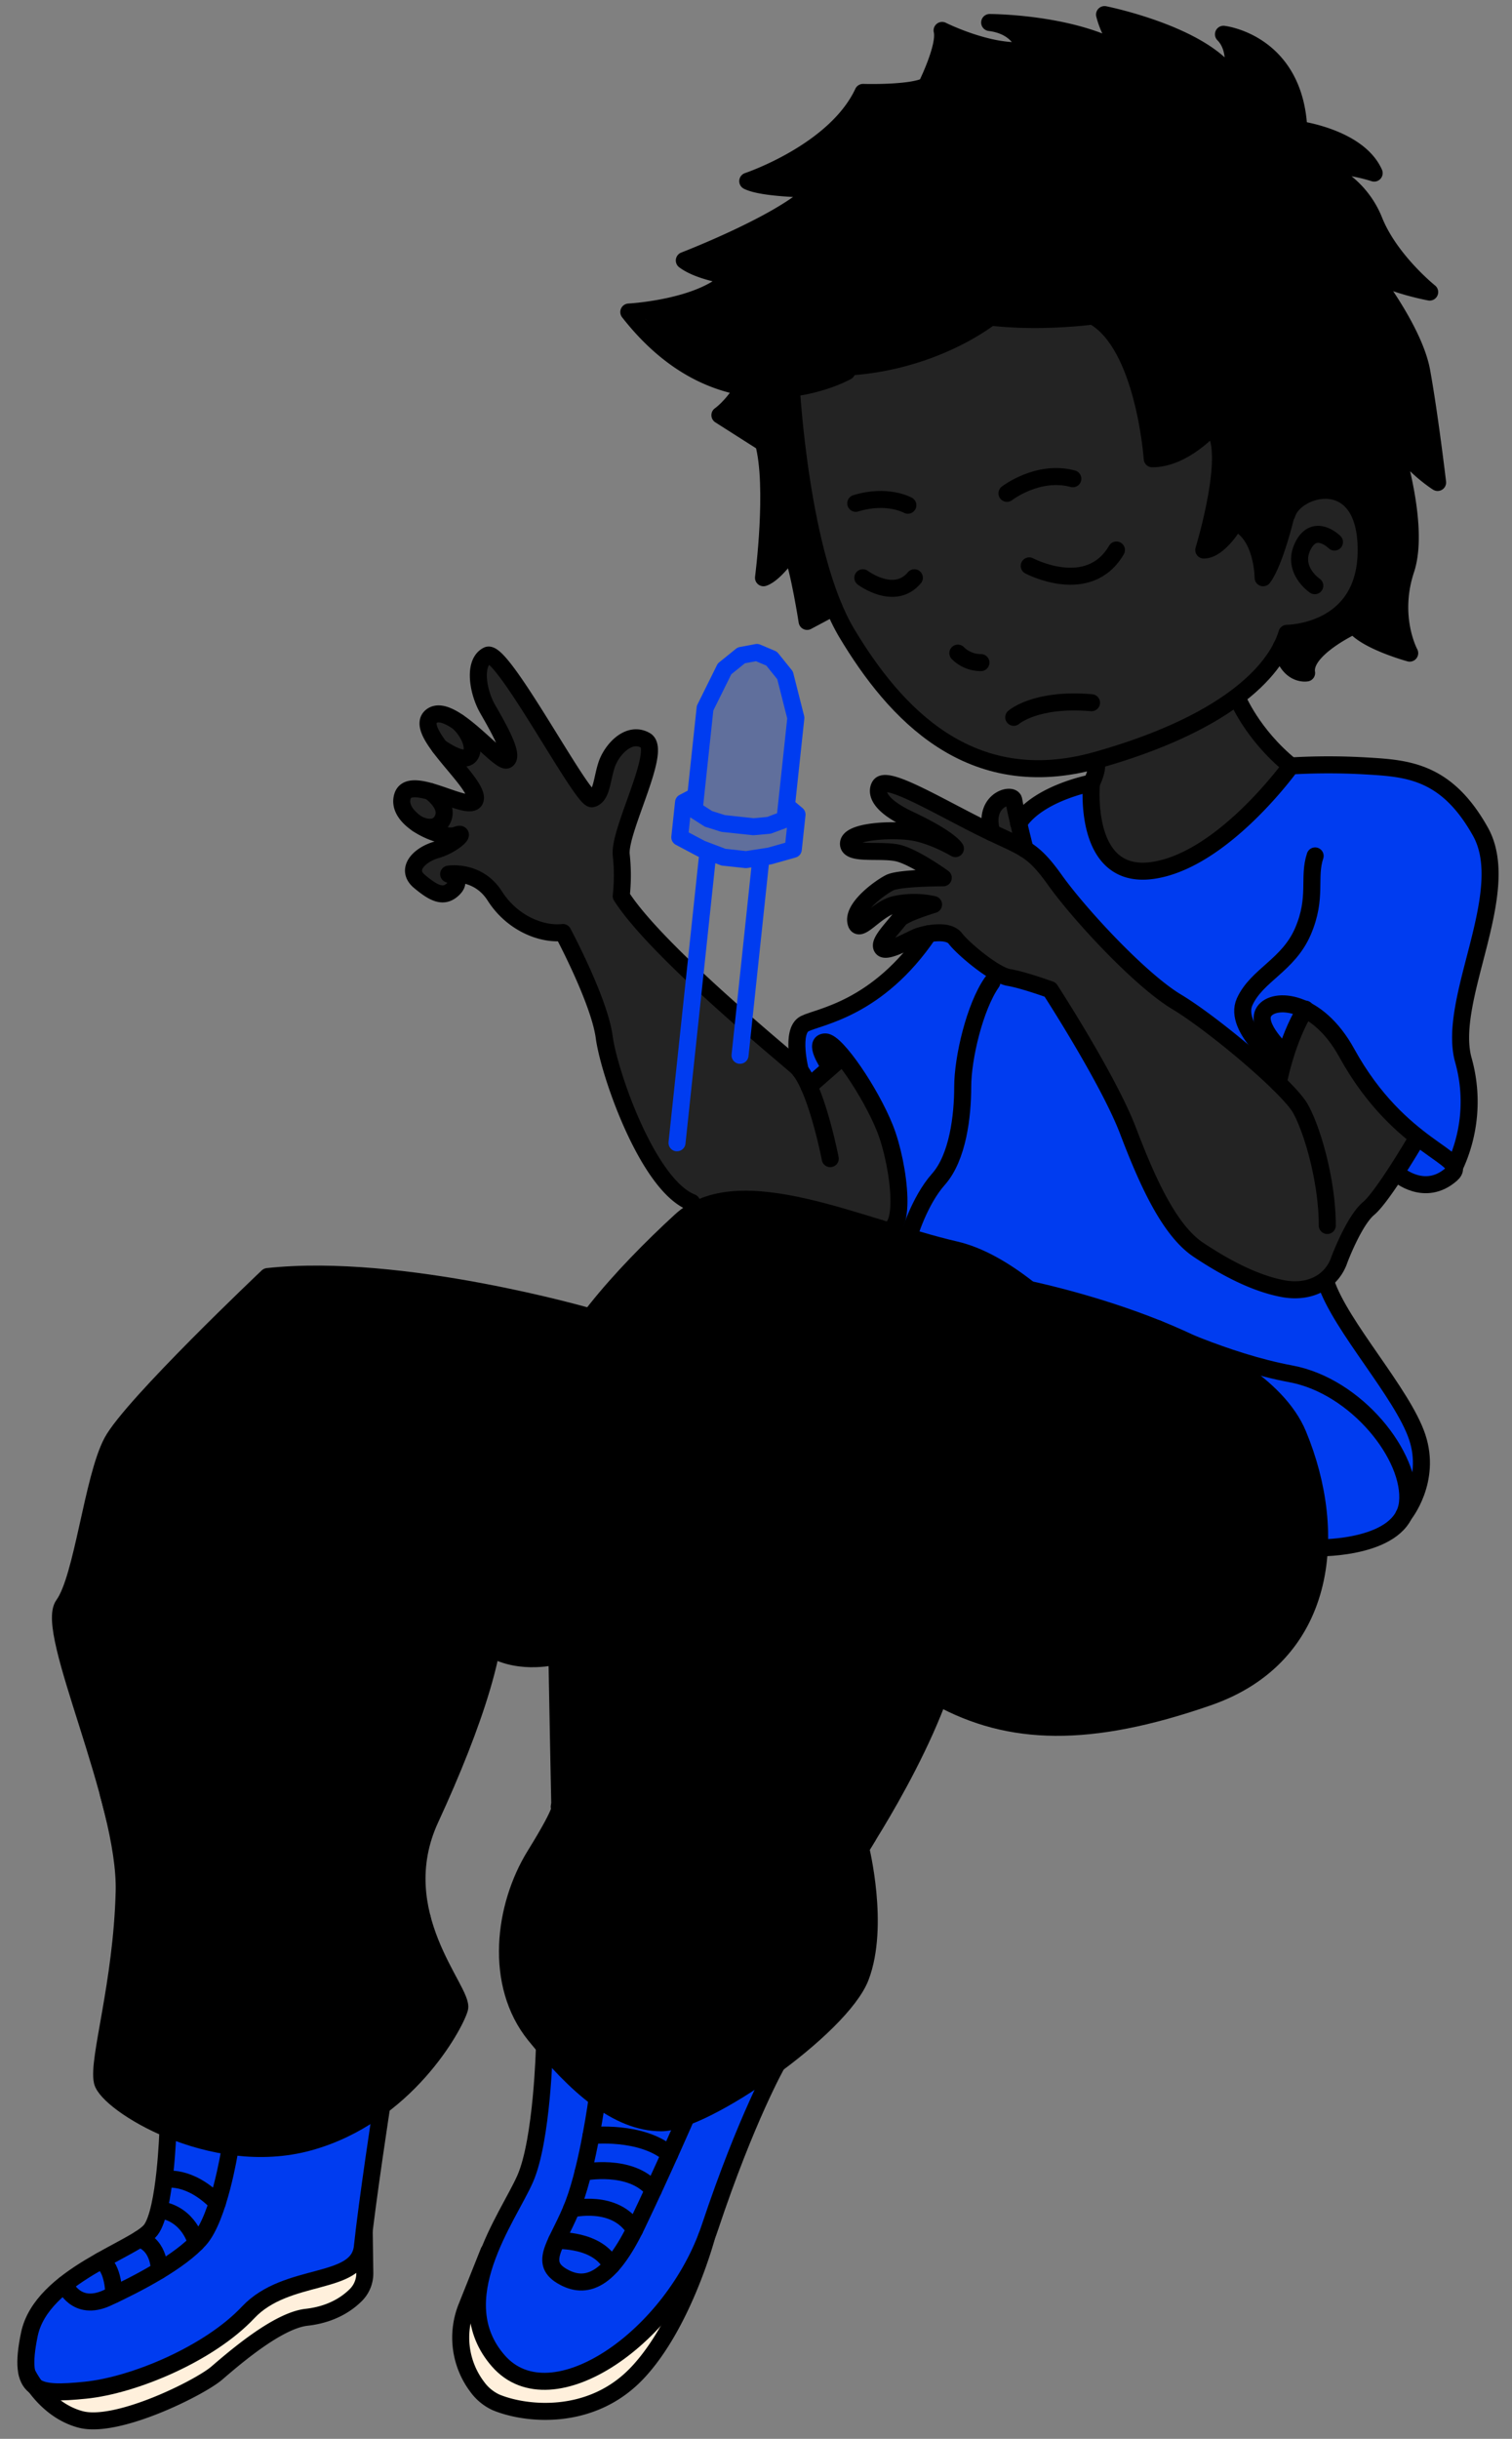 <svg xmlns="http://www.w3.org/2000/svg" viewBox="0 0 622.09 1003"><rect x="0" y="0" width="622.09" height="1003" fill="#808080" stroke="none"/><defs><style>.cls-1{fill:#232323;}.cls-2,.cls-3{fill:#003cf0;}.cls-2{opacity:0.25;}.cls-4{fill:#fff0dc;}.cls-5{fill:none;stroke:#000;stroke-linecap:round;stroke-linejoin:round;stroke-width:7px;}</style></defs><title>Artboard 1</title><g id="Layer_11_copy" data-name="Layer 11 copy"><path class="cls-1" d="M337.59,435.5s-4,2-18-5-66-61-66-61l3-26,11-34s-1-5-6-5-8,5-8,5l-10,18s-36-60-43-58,8,37,8,37l-2,5s-22-22-29-16,20,26,18,32-27-9-30,0,17,16,17,16l-3,6s-14,6-8,13,16,3,16,3v-6s12,3,15,8,11,14,29,17c0,0,20,30,20,51s22,55,40,63,82,12,82,12l-4-82Z"/><path class="cls-1" d="M439.59,340.5s10-18,12-28c0,0-28,10-57-4s-49.36-43.71-63.18-97.36-7.82-64.64-7.82-64.64l123-25,41,49s53,18,61,20,20,40,20,40-8.08,25.34-19.54,29.17-25.46,11.83-25.46,11.83l-15,15s16,25,23,29,5,23,5,23l-70,31Z"/><path class="cls-1" d="M421.59,347.5l-5-20s-9,3-9,11-31-14-38-15-8,2-8,2l12,13-25,9s20,0,25,5l9,9-16,2-13,12,1,2,14-5,10-1-12,10-3,6,21.5-3.5,5.5.5s10.66,13.34,21.83,16.17a140.37,140.37,0,0,1,20.17,6.83s21,27,30,56S483.46,511,505,521.24s37.57,11.26,40.57,6.26,15-27,15-27l22-33-21-52-25-3L524,443.39S482.3,407.5,470.94,402,421.59,347.5,421.59,347.5Z"/><polygon class="cls-2" points="282.09 333 282.09 345 302.09 353 326.09 349 328.09 336 324.09 335 326.09 292 322.09 276 312.09 269 298.09 274 289.09 292 287.09 331 282.09 333"/></g><g id="Layer_10" data-name="Layer 10"><path class="cls-3" d="M223.93,842.92S223.09,890,205.09,918s-19,57-9,64a51.49,51.49,0,0,0,47,6c20-7,34-28,42-51s24.32-71.5,34.66-88.25Z"/><path class="cls-3" d="M68.09,873s1,34-7,44-46,20-50,43,22,36,22,36a103.12,103.12,0,0,0,40-12c20-11,37-29,57-32s23-15,20-31,9-65,9-65Z"/><path class="cls-3" d="M334.09,445l12-9s17,18,20,35,2,36,2,36,46,11,57,23c0,0,82,22,102,49s16,57,16,57,30,4,38-23-13-47-13-47-22-27-23-39c0,0-15,10-31,0s-31-18-51-63-32-59-40-60-20-8-20-8l-13-12h-11l-6,12s-22,22-37,24S334.09,445,334.09,445Z"/><path class="cls-3" d="M574.09,484s20,9,24,0,7-32,7-32l-3-23s1-22,5-35,13-47,2-54-14-20-30-22-47-2-47-2-39,42-63,42-20-35-20-35-24,4-29,13l3,14s37,41,38,43,65,52,65,52l10-30s21,17,26,30,21,24,21,24Z"/><path d="M229.09,683s-5-100,0-116a64.34,64.34,0,0,1,16-26s-97-27-134-17l-63,65-10,27s-7,36-12,44c0,0-5,11,23,95,0,0,1,47-2,63s-6,36-6,36,26,34,72,28,73-44,76-56c0,0-22-39-19-58s25-51,30-85l4-4Z"/><path d="M230.09,566V751s-20,22-21,54,39,68,62,69,83-50,84-60,7-40,0-53c0,0,27-51,33-63,0,0,23,18,68,10s83-22,87-72-31-74-43-79-77-27-77-27-21-13.34-32-16.67-81-29.33-103-16.33S236.09,544,230.09,566Z"/><path d="M333.09,254l8-4s-17-56-15-89l22-9s35-3,38-9,21-13,21-13,36,3,43,0c0,0,21,16,24,56,0,0,16,3,25-10,0,0,4,33-2,47,0,0,9-1,11-7,0,0,10,6,11,14,0,0,7-6,10-19,0,0,14-16,23-7s13,22,9,30-9,26-30,27c0,0-4,7-2,10s7,5,7,5,8-15,16-18l26,10s-2-21,0-40-4-47-4-47,11,13,16,15-4-65-27-85l24,8s-17-20-23-31-19-19-19-19,17-3,18,0c0,0-9-13-28-15,0,0,0-30-28-38,0,0,4,7,1,13,0,0-40-22-51-22l3,13s-26-8-42-9l4,10s-29-3-33-7c0,0-2,16-8,20,0,0-14,5-26,4,0,0-15,25-41,35l15,8s-22,20-42,24v6l12,6s-24,12-36,11c0,0,20,28,39,31l3,4-7,7s13,7,17,12,0,52,0,52l12-8Z"/><path class="cls-4" d="M145.09,932s-34,5-45,18-24,21-48,29c-11.41,3.8-23.71,5.12-33.49,5.45A52.46,52.46,0,0,0,33.09,996a103.12,103.12,0,0,0,40-12c20-11,37-29,57-32,15.56-2.34,20.83-10.12,21-21Z"/><path class="cls-4" d="M282.64,943.5c-17.34,18-45.75,42.3-66.55,34.5-31.85-12-16.5-50.34-16.35-50.7-12.73,24.85-12.55,48.47-3.65,54.7a51.49,51.49,0,0,0,47,6C261.18,981.66,274.37,963.87,282.64,943.5Z"/></g><g id="Rest"><path class="cls-5" d="M284.59,494.5c-18-7-34-53-36-68s-17-43-17-43c-9,1-21-4-28-15s-19-9-19-9,6,2,2,6-8,2-14-3,0-11,7-13,13-8,8-6-25-6-22-16,29,8,30,1-26-28-18-34,28,20,31,18-4-14-8-21-6-19,0-22,39,60,43,59,4-8,6-14,9-14,16-10-11,37-10,47a77.86,77.86,0,0,1,0,17c14,22,64,63,72,70s14,38,14,38"/><line class="cls-5" x1="332.86" y1="446.73" x2="345.09" y2="436"/><path class="cls-5" d="M230.09,743s3-1-10,20-17,53,0,74,34,36,52,36,74-39,82-60,0-53,0-53,39-59,39-93,1-68-20-96"/><path class="cls-5" d="M422.09,530s95,19,112,60,12,91-37,108-81.73,16-110.87,0"/><path class="cls-5" d="M476.09,589s-44-66-83-75-89-34-113-12-51,52-52,69,2.23,171.66,2.23,171.66S229.09,777,235.09,798"/><path class="cls-5" d="M242.92,541.63S165.09,519,110.09,525c0,0-56,53-64,68s-12,56-20,67,26,80,25,118-11,69-9,78,45,36,85,25,60-48,62-55-30-39-12-78,30-75,26-93-20-63-20-79"/><path class="cls-5" d="M229.09,681s-14.77,4.07-26.89-3"/><path class="cls-5" d="M542.83,636.56s34.26.44,36.26-18.56-21-48-48-53-55-18.66-55-18.66"/><path class="cls-5" d="M577.64,623s11.45-14,5.45-32-31.5-45.5-37.5-63.5"/><path class="cls-5" d="M340.59,437.5s-6-9-1-9c4.47,0,18.5,20.5,24.5,35.5s10,47.29-2,41.14"/><path class="cls-5" d="M329.28,440.36S325.09,424,331.09,421s30-6,51-37"/><path class="cls-5" d="M373.83,508.75S378.09,494,386.09,485s10-26,10-38,5-33,12-43"/><path class="cls-5" d="M546.09,504c0-18-6-39-11-48s-36-35-51-44-40-36-50-50-13-13-31-22-38-21-41-17c0,0-5,6,12,14s19,12,19,12-10-6-19-7-25,0-25,5,14,2,21,4,18,10,18,10-18,0-22,2-15,10-14,16,8-5,16-7a37.16,37.16,0,0,1,16,0s-12.13,3.66-14,6c-4,5-9,10-7,12s12-4,15-5,12-3,15,1,16,15,22,16,17,5,17,5,24,37,32,58,17,41,29,49,24,14,35,16,20-3,23-12c0,0,6-16,12-21s20-29,20-29"/><path class="cls-5" d="M525.93,445.42S529.09,428,537.09,415"/><path class="cls-5" d="M421.74,349.22S418.09,335,417.09,329c-.52-3.12-13-.13-9,13.44"/><path class="cls-5" d="M528.51,433.23S516.09,422,520.09,416s21.86-5.06,34,17c22,40,51,43,43,50-10.86,9.49-21.77,0-21.77,0"/><path class="cls-5" d="M527.26,438.3S507.09,423,512.09,412s18-15,24-29,2-22,5-31"/><path class="cls-5" d="M598.16,480.55A63,63,0,0,0,602.09,436c-7-25,21-69,7-94s-30-26-47-27a266.41,266.41,0,0,0-31,0s-28,39-57,43-25-36-25-36-21.94,4.09-30,16.54"/><path class="cls-5" d="M509.09,287s6,15,22,28"/><path class="cls-5" d="M451.09,313s1,3-2,9"/><path class="cls-5" d="M325.59,159.32s3.7,69.24,22.84,101.13C368,293.07,399,327.32,451.18,312.64s73.4-35.88,78.3-52.19c0,0,32.62,0,32.62-34.25s-29.36-26.1-32.62-14.68"/><path class="cls-5" d="M549.05,222.93s-8.15-8.15-13,1.64,4.9,16.31,4.9,16.31"/><path class="cls-5" d="M394.1,268.61a13.46,13.46,0,0,0,9.49,3.89"/><path class="cls-5" d="M417.09,295s9-8,32-6"/><path class="cls-5" d="M373.52,207.78s-8.43-4.78-21.43-.78"/><path class="cls-5" d="M414.3,202.89s12.79-9.89,27.1-6"/><path class="cls-5" d="M423.46,232.72s24.46,13.05,35.88-6.52"/><path class="cls-5" d="M355,237.61s13.05,9.79,21.2,0"/><path class="cls-5" d="M343.07,249.7l-11,5.86s-3.26-21.21-6.52-29.36c0,0-6.52,9.78-11.42,11.41,0,0,4.9-37.51,0-55.45l-17.94-11.42s4.89-3.26,9.79-11.42"/><path class="cls-5" d="M529.09,212s-4.51,19.09-9.4,25.61c0,0,0-17.94-11.42-22.83,0,0-6.52,11.42-13,11.42,0,0,13-42.41,3.27-50.57,0,0-11.42,13.05-24.47,13.05,0,0-3.26-47.3-24.47-58.72,0,0-45.67,6.53-73.4-8.15"/><path class="cls-5" d="M348.43,152.8s-48.94,27.73-89.72-24.47c0,0,31-1.63,42.41-14.68,0,0-13.05-1.63-19.57-6.52,0,0,42.41-16.31,53.83-29.36,0,0-21.21,0-27.73-3.27,0,0,36-12,47.44-36.5,0,0,19.43.62,26-2.64,0,0,8.15-16.31,6.52-22.84,0,0,19.57,9.79,34.25,8.16,0,0-1.63-9.79-14.68-11.42,0,0,40.78,0,60.36,16.31A35.26,35.26,0,0,1,454.45,6s40.77,8.15,52.19,26.1c0,0,3.26-11.42-3.26-18,0,0,29.36,3.27,31,39.15,0,0,24.47,3.26,31,17.94,0,0-14.68-4.89-21.2-1.63a38,38,0,0,1,21.2,21.21c6.53,16.31,22.84,29.35,22.84,29.35s-18-3.26-26.1-9.78c0,0,19.57,24.46,22.83,42.41s6.53,45.67,6.53,45.67-13.05-8.16-19.57-21.21c0,0,13,37.52,6.52,57.09S580,268.61,580,268.61s-17.94-4.9-22.83-11.42c0,0-21.21,9.78-19.58,19.57,0,0-7.79,1.43-10.42-10.7"/><path class="cls-5" d="M407.5,130.44S369.63,161,314.17,147.9"/><path class="cls-5" d="M171.66,338.79s7.43,4.21,10.43-1.79-5.22-11.53-5.22-11.53"/><path class="cls-5" d="M180.89,307.23s9.2,6.77,12.2,3.77S193,301,188.55,297"/><path class="cls-5" d="M224,841.68S223.09,880,216.09,896s-33,50-11,75,72-10,87-55,27.66-67.25,27.66-67.25"/><path class="cls-5" d="M69.09,876s-1,33-7,41-45,19-50,43,3,25,23,23,51-15,67-32,45.27-10.54,47-27c2-19,8-58,8-58"/><path class="cls-5" d="M201.09,926l-9,22.54a33.63,33.63,0,0,0,4.3,33.13,19.69,19.69,0,0,0,7.72,6.33c12,5,39,8,58-12s28.63-56.2,28.63-56.2"/><path class="cls-5" d="M245.7,862.86S242.09,890,236.09,906s-15,24-5,30,20,2,31-21,20.27-44.41,20.27-44.41"/><path class="cls-5" d="M26.58,939.49S31.14,951,44.14,945s30-15,38-24,12.34-36.41,12.34-36.41"/><path class="cls-5" d="M229,921.46s17-.84,22.56,10.35"/><path class="cls-5" d="M235.11,908.48s18-4.47,26,8.53"/><path class="cls-5" d="M239.9,893.37s19.66-4,28.92,7.31"/><path class="cls-5" d="M243.17,878.28S264,876,275.52,886"/><path class="cls-5" d="M67.83,896.37S77.69,894,89.41,906"/><path class="cls-5" d="M80.77,922.44s-2.83-12-15.23-13.71"/><path class="cls-5" d="M65.54,933.79s.3-10.19-8.05-13"/><path class="cls-5" d="M46.84,943.73s0-11.24-5.36-14"/><path class="cls-5" d="M11.14,976s7,15,22,19,49-13,56-19,25-21.67,37-23c10.4-1.16,16.79-5.65,20.34-9.23a12.55,12.55,0,0,0,3.61-9L149.86,918"/><path class="cls-5" d="M173.7,788.73S163.09,769,174.09,714"/><path class="cls-5" d="M357.14,755.22S348.09,771,338.09,781"/><path class="cls-5" d="M44.51,737.46S65.09,815,65.09,834"/></g><g id="Layer_9" data-name="Layer 9"><path class="cls-3" d="M330.15,332.3l-2.9-2.42,3.67-34.28a3.64,3.64,0,0,0-.09-1.23l-4.43-17.49a3.39,3.39,0,0,0-.67-1.34l-5.56-6.9a3.65,3.65,0,0,0-1.37-1l-6-2.53a3.52,3.52,0,0,0-2-.22l-6.43,1.2a3.6,3.6,0,0,0-1.56.72l-6.89,5.56a3.43,3.43,0,0,0-.94,1.17l-8,16.16a3.28,3.28,0,0,0-.35,1.18l-3.67,34.28-3.35,1.75a3.52,3.52,0,0,0-1.86,2.73l-1.53,14.33A3.5,3.5,0,0,0,278,347.4l8.95,4.74a2.64,2.64,0,0,0,.38.18l.21.08L275.07,469.62a3.49,3.49,0,0,0,3.11,3.85,2.3,2.3,0,0,0,.37,0,3.5,3.5,0,0,0,3.48-3.13L294.31,355l2.1.81a3.32,3.32,0,0,0,.88.21l9.35,1,.37,0a3.29,3.29,0,0,0,.54-.05l1.59-.24L301,433.64a3.5,3.5,0,0,0,3.11,3.85l.37,0a3.51,3.51,0,0,0,3.48-3.13l8.36-78.73.86-.14a2.71,2.71,0,0,0,.41-.09l9.75-2.74a3.48,3.48,0,0,0,2.53-3l1.54-14.33A3.49,3.49,0,0,0,330.15,332.3Zm-29.27-55,5.61-4.53,4.53-.84,4.25,1.78,4.53,5.62,4.09,16.14L320.09,331h0l-.37,3.45-4.1,1.53-5.55.51-11.78-1.26L293,333.56l-3.68-2.36,4.17-39Zm15,71.32L306.93,350l-8.44-.91L290,345.86l-6.67-3.53.66-6.19,5.56,3.56a3.6,3.6,0,0,0,.84.4l6.1,1.91a3.8,3.8,0,0,0,.67.14l12.47,1.33a2.23,2.23,0,0,0,.37,0h.32l6.36-.58a3.64,3.64,0,0,0,.91-.21l6.18-2.3-.67,6.19Z"/></g></svg>